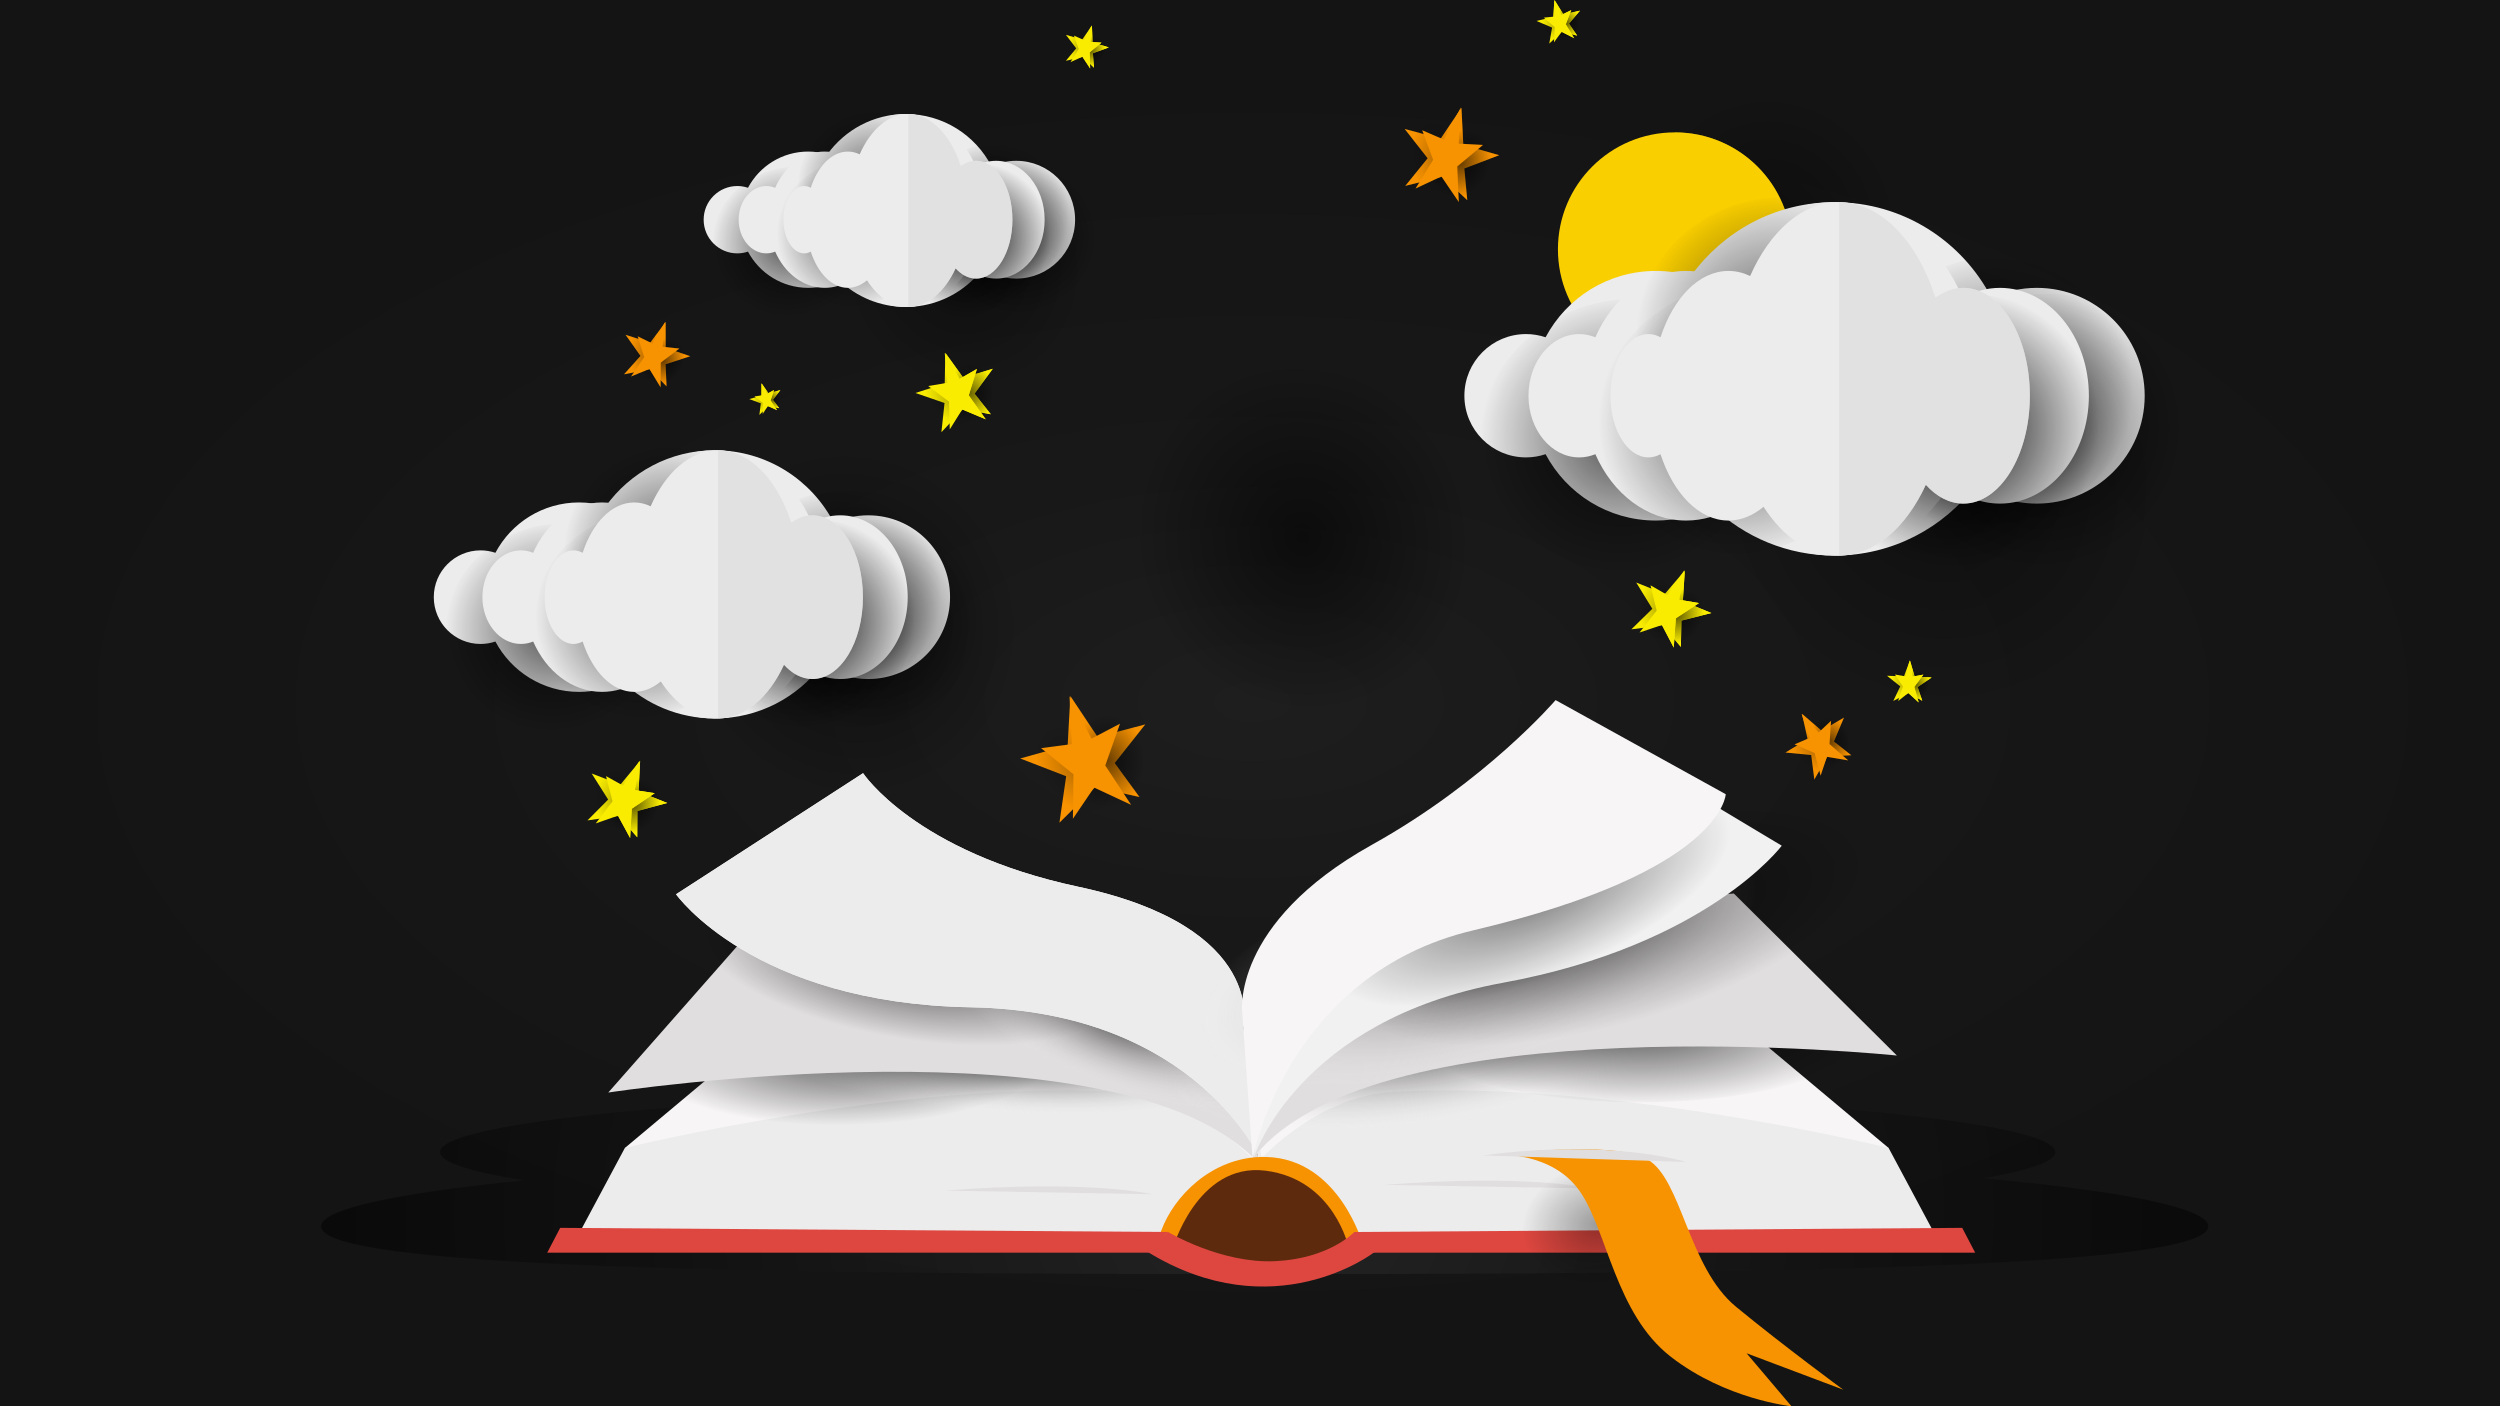 <?xml version="1.0" encoding="utf-8"?>
<!-- Generator: Adobe Illustrator 23.0.1, SVG Export Plug-In . SVG Version: 6.00 Build 0)  -->
<svg version="1.0" xmlns="http://www.w3.org/2000/svg" xmlns:xlink="http://www.w3.org/1999/xlink" x="0px" y="0px"
	 viewBox="0 0 1920 1080" enable-background="new 0 0 1920 1080" xml:space="preserve">
<g id="Layer_1">
	<g>
		
			<radialGradient id="SVGID_1_" cx="963.203" cy="539" r="962.276" gradientTransform="matrix(1.002 0 0 0.511 -3.208 263.887)" gradientUnits="userSpaceOnUse">
			<stop  offset="0" style="stop-color:#1E1E1E"/>
			<stop  offset="0.366" style="stop-color:#181818"/>
			<stop  offset="1" style="stop-color:#141414"/>
		</radialGradient>
		<rect x="0" y="-1" fill="url(#SVGID_1_)" width="1923" height="1081"/>
	</g>
</g>
<g id="Layer_2">
	<g>
		<g>
			
				<radialGradient id="SVGID_2_" cx="523.159" cy="263.312" r="175.382" gradientTransform="matrix(0.676 -0.282 0.298 0.714 221.498 438.081)" gradientUnits="userSpaceOnUse">
				<stop  offset="0" style="stop-color:#000000"/>
				<stop  offset="1" style="stop-color:#000000;stop-opacity:0"/>
			</radialGradient>
			<path opacity="0.44" fill="url(#SVGID_2_)" d="M775.09,428.06c27.84,66.79-4.07,143.65-71.28,171.67s-144.26-3.42-172.1-70.22
				c-27.84-66.79,4.07-143.65,71.28-171.67C670.19,329.82,747.25,361.26,775.09,428.06z"/>
			<path fill="#ECECEC" d="M666.78,395.76c-9.43,0-18.37,2.09-26.39,5.81c-17.12-33.11-51.66-55.75-91.5-55.75
				c-34.49,0-65,16.97-83.69,43c-6.49-1.9-13.35-2.94-20.46-2.94c-27.86,0-52.05,15.67-64.27,38.67c-3.58-1.2-7.4-1.87-11.38-1.87
				c-19.85,0-35.94,16.09-35.94,35.94c0,19.85,16.09,35.94,35.94,35.94c3.98,0,7.8-0.67,11.38-1.87
				c12.22,23,36.41,38.67,64.27,38.67c11.95,0,23.21-2.9,33.15-8c18.48,17.6,43.46,28.42,70.99,28.42
				c33.72,0,63.65-16.21,82.43-41.25c10.1,6.91,22.31,10.96,35.46,10.96c34.72,0,62.87-28.15,62.87-62.87
				S701.5,395.76,666.78,395.76z"/>
			
				<radialGradient id="SVGID_3_" cx="642.923" cy="265.814" r="104.674" gradientTransform="matrix(0.737 -0.307 0.298 0.714 116.21 486.134)" gradientUnits="userSpaceOnUse">
				<stop  offset="0" style="stop-color:#000000"/>
				<stop  offset="1" style="stop-color:#000000;stop-opacity:0"/>
			</radialGradient>
			<path opacity="0.67" fill="url(#SVGID_3_)" d="M748.26,445.54c16.62,39.86-5.37,86.96-49.11,105.19
				c-43.74,18.23-92.66,0.7-109.28-39.17c-16.62-39.86,5.37-86.96,49.11-105.19S731.64,405.68,748.26,445.54z"/>
			
				<radialGradient id="SVGID_4_" cx="619.26" cy="251.101" r="104.674" gradientTransform="matrix(0.737 -0.307 0.298 0.714 108.551 467.761)" gradientUnits="userSpaceOnUse">
				<stop  offset="0" style="stop-color:#000000"/>
				<stop  offset="1" style="stop-color:#000000;stop-opacity:0"/>
			</radialGradient>
			<path opacity="0.67" fill="url(#SVGID_4_)" d="M718.78,423.93c16.62,39.86-5.37,86.96-49.11,105.19
				c-43.74,18.23-92.66,0.7-109.28-39.17c-16.62-39.86,5.37-86.96,49.11-105.19C653.24,366.53,702.17,384.06,718.78,423.93z"/>
			
				<radialGradient id="SVGID_5_" cx="359.806" cy="223.094" r="104.674" gradientTransform="matrix(0.737 -0.307 0.298 0.714 93.972 432.788)" gradientUnits="userSpaceOnUse">
				<stop  offset="0" style="stop-color:#000000"/>
				<stop  offset="1" style="stop-color:#000000;stop-opacity:0"/>
			</radialGradient>
			<path opacity="0.67" fill="url(#SVGID_5_)" d="M504.7,448.63c16.62,39.86-5.37,86.96-49.11,105.19s-92.66,0.7-109.28-39.17
				s5.37-86.96,49.11-105.19C439.15,391.23,488.08,408.76,504.7,448.63z"/>
			<path fill="#ECECEC" d="M645.33,395.76c-7.77,0-15.13,2.09-21.74,5.81c-14.11-33.11-42.56-55.75-75.38-55.75
				c-28.41,0-53.54,16.97-68.94,43c-5.35-1.9-11-2.94-16.85-2.94c-22.95,0-42.88,15.67-52.94,38.67c-2.95-1.2-6.1-1.87-9.38-1.87
				c-16.35,0-29.61,16.09-29.61,35.94c0,19.85,13.26,35.94,29.61,35.94c3.28,0,6.43-0.67,9.38-1.87
				c10.07,23,29.99,38.67,52.94,38.67c9.84,0,19.12-2.9,27.31-8c15.22,17.6,35.8,28.42,58.48,28.42c27.78,0,52.43-16.21,67.91-41.25
				c8.32,6.91,18.38,10.96,29.22,10.96c28.6,0,51.79-28.15,51.79-62.87S673.93,395.76,645.33,395.76z"/>
			
				<radialGradient id="SVGID_6_" cx="586.121" cy="256.927" r="104.674" gradientTransform="matrix(0.737 -0.307 0.298 0.714 111.584 475.037)" gradientUnits="userSpaceOnUse">
				<stop  offset="0" style="stop-color:#000000"/>
				<stop  offset="1" style="stop-color:#000000;stop-opacity:0"/>
			</radialGradient>
			<path fill="url(#SVGID_6_)" d="M699.13,445.54c16.62,39.86-5.37,86.96-49.11,105.19c-43.74,18.23-92.67,0.7-109.28-39.17
				c-16.62-39.86,5.37-86.96,49.11-105.19C633.59,388.14,682.52,405.68,699.13,445.54z"/>
			
				<radialGradient id="SVGID_7_" cx="492.267" cy="227.198" r="104.674" gradientTransform="matrix(0.737 -0.307 0.325 0.78 80.718 402.664)" gradientUnits="userSpaceOnUse">
				<stop  offset="0" style="stop-color:#000000"/>
				<stop  offset="1" style="stop-color:#000000;stop-opacity:0"/>
			</radialGradient>
			<path opacity="0.67" fill="url(#SVGID_7_)" d="M596.45,395.63c18.14,43.52-2.61,93.57-46.35,111.8
				c-43.74,18.23-93.9-2.27-112.04-45.78c-18.14-43.52,2.61-93.57,46.35-111.8C528.15,331.62,578.32,352.11,596.45,395.63z"/>
			
				<radialGradient id="SVGID_8_" cx="444.065" cy="231.271" r="104.674" gradientTransform="matrix(0.737 -0.307 0.298 0.714 98.229 442.998)" gradientUnits="userSpaceOnUse">
				<stop  offset="0" style="stop-color:#000000"/>
				<stop  offset="1" style="stop-color:#000000;stop-opacity:0"/>
			</radialGradient>
			<path opacity="0.67" fill="url(#SVGID_8_)" d="M573.47,438.8c16.62,39.86-5.37,86.96-49.11,105.19
				c-43.74,18.23-92.66,0.7-109.28-39.17c-16.62-39.86,5.37-86.96,49.11-105.19S556.85,398.94,573.47,438.8z"/>
			<g>
				<path fill="#ECECEC" d="M623.97,395.76c-5.81,0-11.32,2.09-16.27,5.81c-10.56-33.11-31.85-55.75-56.42-55.75
					c-21.27,0-40.07,16.97-51.6,43c-4-1.9-8.23-2.94-12.61-2.94c-17.18,0-32.09,15.67-39.62,38.67c-2.21-1.2-4.56-1.87-7.02-1.87
					c-12.24,0-22.16,16.09-22.16,35.94c0,19.85,9.92,35.94,22.16,35.94c2.46,0,4.81-0.67,7.02-1.87c7.53,23,22.45,38.67,39.62,38.67
					c7.37,0,14.31-2.9,20.44-8c11.39,17.6,26.8,28.42,43.77,28.42c20.79,0,39.24-16.21,50.82-41.25
					c6.22,6.91,13.75,10.96,21.87,10.96c21.41,0,38.76-28.15,38.76-62.87S645.38,395.76,623.97,395.76z"/>
				<path opacity="0.51" fill="#D6D6D6" d="M623.97,395.76c-5.81,0-11.32,2.09-16.27,5.81c-10.52-32.98-31.69-55.58-56.15-55.74
					v205.94c20.68-0.14,39.02-16.3,50.55-41.24c6.22,6.91,13.75,10.96,21.87,10.96c21.41,0,38.76-28.15,38.76-62.87
					S645.38,395.76,623.97,395.76z"/>
			</g>
		</g>
		<g>
			
				<radialGradient id="SVGID_9_" cx="776.165" cy="159.678" r="126.181" gradientTransform="matrix(0.676 -0.282 0.298 0.714 167.551 308.668)" gradientUnits="userSpaceOnUse">
				<stop  offset="0" style="stop-color:#000000"/>
				<stop  offset="1" style="stop-color:#000000;stop-opacity:0"/>
			</radialGradient>
			<path opacity="0.35" fill="url(#SVGID_9_)" d="M827.1,167.58c20.03,48.06-2.93,103.35-51.28,123.51
				c-48.35,20.16-103.79-2.46-123.82-50.52c-20.03-48.06,2.93-103.35,51.28-123.51C751.63,96.91,807.07,119.52,827.1,167.58z"/>
			<path fill="#ECECEC" d="M780.44,123.5c-6.78,0-13.21,1.5-18.99,4.18c-12.32-23.82-37.17-40.11-65.83-40.11
				c-24.81,0-46.76,12.21-60.21,30.94c-4.67-1.37-9.6-2.11-14.72-2.11c-20.04,0-37.45,11.27-46.24,27.82
				c-2.58-0.86-5.32-1.35-8.19-1.35c-14.28,0-25.86,11.58-25.86,25.86c0,14.28,11.58,25.86,25.86,25.86c2.87,0,5.61-0.48,8.19-1.35
				c8.79,16.55,26.19,27.82,46.24,27.82c8.59,0,16.7-2.09,23.85-5.76c13.29,12.66,31.27,20.45,51.07,20.45
				c24.26,0,45.79-11.66,59.31-29.68c7.26,4.97,16.05,7.89,25.52,7.89c24.98,0,45.23-20.25,45.23-45.23S805.42,123.5,780.44,123.5z"
				/>
			
				<radialGradient id="SVGID_10_" cx="916.038" cy="158.015" r="75.309" gradientTransform="matrix(0.737 -0.307 0.298 0.714 60.095 351.521)" gradientUnits="userSpaceOnUse">
				<stop  offset="0" style="stop-color:#000000"/>
				<stop  offset="1" style="stop-color:#000000;stop-opacity:0"/>
			</radialGradient>
			<path opacity="0.67" fill="url(#SVGID_10_)" d="M839.06,159.32c11.95,28.68-3.86,62.56-35.33,75.68
				c-31.47,13.12-66.67,0.5-78.62-28.18c-11.95-28.68,3.86-62.56,35.33-75.68C791.9,118.02,827.1,130.64,839.06,159.32z"/>
			
				<radialGradient id="SVGID_11_" cx="899.013" cy="147.429" r="75.309" gradientTransform="matrix(0.737 -0.307 0.298 0.714 54.585 338.302)" gradientUnits="userSpaceOnUse">
				<stop  offset="0" style="stop-color:#000000"/>
				<stop  offset="1" style="stop-color:#000000;stop-opacity:0"/>
			</radialGradient>
			<path opacity="0.67" fill="url(#SVGID_11_)" d="M817.85,143.77c11.95,28.68-3.86,62.56-35.33,75.68
				c-31.47,13.12-66.67,0.5-78.62-28.18c-11.95-28.68,3.86-62.56,35.33-75.68C770.7,102.47,805.9,115.09,817.85,143.77z"/>
			
				<radialGradient id="SVGID_12_" cx="712.345" cy="127.279" r="75.309" gradientTransform="matrix(0.737 -0.307 0.298 0.714 44.096 313.14)" gradientUnits="userSpaceOnUse">
				<stop  offset="0" style="stop-color:#000000"/>
				<stop  offset="1" style="stop-color:#000000;stop-opacity:0"/>
			</radialGradient>
			<path opacity="0.67" fill="url(#SVGID_12_)" d="M663.83,161.54c11.96,28.68-3.86,62.56-35.33,75.68
				c-31.47,13.12-66.67,0.5-78.62-28.18c-11.96-28.68,3.86-62.56,35.33-75.68S651.87,132.86,663.83,161.54z"/>
			<path fill="#ECECEC" d="M765.01,123.5c-5.59,0-10.89,1.5-15.64,4.18c-10.15-23.82-30.62-40.11-54.23-40.11
				c-20.44,0-38.52,12.21-49.6,30.94c-3.85-1.37-7.91-2.11-12.12-2.11c-16.51,0-30.85,11.27-38.09,27.82
				c-2.12-0.86-4.39-1.35-6.75-1.35c-11.76,0-21.3,11.58-21.3,25.86c0,14.28,9.54,25.86,21.3,25.86c2.36,0,4.62-0.48,6.75-1.35
				c7.24,16.55,21.58,27.82,38.09,27.82c7.08,0,13.76-2.09,19.65-5.76c10.95,12.66,25.76,20.45,42.07,20.45
				c19.98,0,37.72-11.66,48.86-29.68c5.98,4.97,13.22,7.89,21.02,7.89c20.58,0,37.26-20.25,37.26-45.23S785.58,123.5,765.01,123.5z"
				/>
			
				<radialGradient id="SVGID_13_" cx="875.17" cy="151.621" r="75.309" gradientTransform="matrix(0.737 -0.307 0.298 0.714 56.767 343.537)" gradientUnits="userSpaceOnUse">
				<stop  offset="0" style="stop-color:#000000"/>
				<stop  offset="1" style="stop-color:#000000;stop-opacity:0"/>
			</radialGradient>
			<path fill="url(#SVGID_13_)" d="M803.72,159.32c11.95,28.68-3.86,62.56-35.33,75.68c-31.47,13.12-66.67,0.5-78.62-28.18
				c-11.95-28.68,3.86-62.56,35.33-75.68C756.56,118.02,791.76,130.64,803.72,159.32z"/>
			
				<radialGradient id="SVGID_14_" cx="807.865" cy="141.071" r="75.309" gradientTransform="matrix(0.737 -0.307 0.325 0.78 31.781 285.259)" gradientUnits="userSpaceOnUse">
				<stop  offset="0" style="stop-color:#000000"/>
				<stop  offset="1" style="stop-color:#000000;stop-opacity:0"/>
			</radialGradient>
			<path opacity="0.67" fill="url(#SVGID_14_)" d="M729.84,123.41c13.05,31.31-1.88,67.32-33.35,80.44
				c-31.47,13.12-67.56-1.63-80.61-32.94c-13.05-31.31,1.88-67.32,33.35-80.44C680.7,77.35,716.79,92.1,729.84,123.41z"/>
			
				<radialGradient id="SVGID_15_" cx="772.966" cy="133.162" r="75.309" gradientTransform="matrix(0.737 -0.307 0.298 0.714 47.158 320.486)" gradientUnits="userSpaceOnUse">
				<stop  offset="0" style="stop-color:#000000"/>
				<stop  offset="1" style="stop-color:#000000;stop-opacity:0"/>
			</radialGradient>
			<path opacity="0.67" fill="url(#SVGID_15_)" d="M713.31,154.47c11.96,28.68-3.86,62.56-35.33,75.68
				c-31.47,13.12-66.67,0.5-78.62-28.18c-11.96-28.68,3.86-62.56,35.33-75.68S701.35,125.79,713.31,154.47z"/>
			<g>
				<path fill="#ECECEC" d="M749.64,123.5c-4.18,0-8.15,1.5-11.71,4.18c-7.6-23.82-22.91-40.11-40.59-40.11
					c-15.3,0-28.83,12.21-37.12,30.94c-2.88-1.37-5.92-2.11-9.07-2.11c-12.36,0-23.09,11.27-28.51,27.82
					c-1.59-0.86-3.28-1.35-5.05-1.35c-8.8,0-15.94,11.58-15.94,25.86c0,14.28,7.14,25.86,15.94,25.86c1.77,0,3.46-0.48,5.05-1.35
					c5.42,16.55,16.15,27.82,28.51,27.82c5.3,0,10.29-2.09,14.71-5.76c8.2,12.66,19.28,20.45,31.49,20.45
					c14.96,0,28.23-11.66,36.57-29.68c4.48,4.97,9.89,7.89,15.73,7.89c15.4,0,27.89-20.25,27.89-45.23S765.04,123.5,749.64,123.5z"
					/>
				<path opacity="0.51" fill="#D6D6D6" d="M749.64,123.5c-4.18,0-8.15,1.5-11.71,4.18c-7.57-23.73-22.8-39.98-40.39-40.1v148.17
					c14.88-0.1,28.07-11.73,36.37-29.67c4.48,4.97,9.89,7.89,15.73,7.89c15.4,0,27.89-20.25,27.89-45.23S765.04,123.5,749.64,123.5z
					"/>
			</g>
		</g>
		
			<radialGradient id="SVGID_16_" cx="995.324" cy="297.409" r="174.982" gradientTransform="matrix(0.676 -0.282 0.298 0.714 239.247 480.658)" gradientUnits="userSpaceOnUse">
			<stop  offset="0" style="stop-color:#000000"/>
			<stop  offset="1" style="stop-color:#000000;stop-opacity:0"/>
		</radialGradient>
		<path opacity="0.54" fill="url(#SVGID_16_)" d="M1121.75,362.09c27.78,66.64-4.06,143.32-71.12,171.27
			c-67.05,27.95-143.93-3.41-171.71-70.05c-27.78-66.64,4.06-143.32,71.12-171.28S1093.98,295.45,1121.75,362.09z"/>
		
			<radialGradient id="SVGID_17_" cx="977.962" cy="980.655" r="723.833" gradientTransform="matrix(1 0 0 0.777 0 170.2)" gradientUnits="userSpaceOnUse">
			<stop  offset="0" style="stop-color:#333333"/>
			<stop  offset="0.648" style="stop-color:#0E0E0E"/>
			<stop  offset="1" style="stop-color:#000000"/>
		</radialGradient>
		<path opacity="0.48" fill="url(#SVGID_17_)" d="M1523.58,904.91c35.27-6.14,54.92-12.95,54.92-20.12
			c0-26.97-277.71-48.84-620.29-48.84s-620.29,21.87-620.29,48.84c0,7.8,23.25,15.17,64.52,21.71c-97.6,9.72-155.87,22-155.87,35.36
			c0,31.52,324.47,36.68,724.72,36.68S1696,973.37,1696,941.85C1696,927.76,1631.09,914.86,1523.58,904.91z"/>
		<path fill="#E1DEDF" d="M1341.29,932.33c0,0-41.16-10.15-136.49-2.5L1341.29,932.33z"/>
		<path fill="#E1DEDF" d="M746.6,901.36c0,0-41.8-7.06-136.3,7.67L746.6,901.36z"/>
		<ellipse fill="#5E2A0E" cx="965.61" cy="929.02" rx="94.78" ry="49.82"/>
		<g>
			<g>
				<path fill="#F7F5F6" d="M687.81,903.13l-207.91-21.49l177.34-148.49l267.03,21.49c0,0,42.3,87.43,40.51,138.48l-122.05,11.97
					L687.81,903.13z"/>
				<path fill="#ECECEC" d="M964.77,893.12c0,0-43.83-50.96-103.7-54.46c-167.15-9.77-381.18,42.98-381.18,42.98l-40.77,76.2
					l446.11-0.21C885.24,957.63,913.56,896.78,964.77,893.12z"/>
			</g>
			<g>
				<path fill="#F7F5F6" d="M1242.55,903.13l207.91-21.49l-177.34-148.49l-267.03,21.49c0,0-42.3,87.43-40.51,138.48l122.05,11.97
					L1242.55,903.13z"/>
				<path fill="#ECECEC" d="M965.59,893.12c0,0,43.83-50.96,103.7-54.46c167.15-9.77,381.18,42.98,381.18,42.98l40.77,76.2
					l-446.11-0.21C1045.12,957.63,1016.8,896.78,965.59,893.12z"/>
			</g>
		</g>
		
			<radialGradient id="SVGID_18_" cx="448.084" cy="777.977" r="220.843" gradientTransform="matrix(0.798 -0.025 0.015 0.276 284.247 604.51)" gradientUnits="userSpaceOnUse">
			<stop  offset="0" style="stop-color:#000000"/>
			<stop  offset="0.919" style="stop-color:#000000;stop-opacity:0"/>
		</radialGradient>
		<path opacity="0.65" fill="url(#SVGID_18_)" d="M834.29,802.5c1.78,32.55-77.75,61.5-177.65,64.67
			c-99.89,3.16-182.32-20.66-184.1-53.21c-1.78-32.55,77.75-61.5,177.65-64.67C750.08,746.13,832.51,769.95,834.29,802.5z"/>
		
			<radialGradient id="SVGID_19_" cx="628.779" cy="899.121" r="240.19" gradientTransform="matrix(0.794 0.059 -0.021 0.169 293.732 625.514)" gradientUnits="userSpaceOnUse">
			<stop  offset="0" style="stop-color:#000000"/>
			<stop  offset="0.089" style="stop-color:#070707;stop-opacity:0.911"/>
			<stop  offset="0.216" style="stop-color:#1A1A1A;stop-opacity:0.783"/>
			<stop  offset="0.367" style="stop-color:#383838;stop-opacity:0.633"/>
			<stop  offset="0.535" style="stop-color:#646464;stop-opacity:0.465"/>
			<stop  offset="0.717" style="stop-color:#9B9B9B;stop-opacity:0.283"/>
			<stop  offset="0.909" style="stop-color:#DDDDDD;stop-opacity:0.091"/>
			<stop  offset="1" style="stop-color:#FFFFFF;stop-opacity:0"/>
		</radialGradient>
		<path opacity="0.65" fill="url(#SVGID_19_)" d="M965.61,875.1c-4.14,32.43-27.08-10.05-171.22-18.6
			c-99.68-5.91-222.75-19.88-218.62-52.31c4.14-32.43,138.22-54.27,237.74-46.94S969.75,842.68,965.61,875.1z"/>
		<path fill="#E1DEDF" d="M467.15,839.07c0,0,394.42-60.44,499.15,54.05l-14.52-104.03c0,0-62.68-86.02-203.33-81.37
			c-110.06,3.64-166.64,1.16-166.64,1.16L467.15,839.07z"/>
		
			<radialGradient id="SVGID_20_" cx="994.463" cy="715.587" r="257.788" gradientTransform="matrix(0.785 -0.128 0.055 0.241 278.845 753.821)" gradientUnits="userSpaceOnUse">
			<stop  offset="0" style="stop-color:#000000"/>
			<stop  offset="0.089" style="stop-color:#070707;stop-opacity:0.911"/>
			<stop  offset="0.216" style="stop-color:#1A1A1A;stop-opacity:0.783"/>
			<stop  offset="0.367" style="stop-color:#383838;stop-opacity:0.633"/>
			<stop  offset="0.535" style="stop-color:#646464;stop-opacity:0.465"/>
			<stop  offset="0.717" style="stop-color:#9B9B9B;stop-opacity:0.283"/>
			<stop  offset="0.909" style="stop-color:#DDDDDD;stop-opacity:0.091"/>
			<stop  offset="1" style="stop-color:#FFFFFF;stop-opacity:0"/>
		</radialGradient>
		<path opacity="0.65" fill="url(#SVGID_20_)" d="M1311.41,771.85c8.33,36.25-113.1,79.21-211.39,95.23
			c-98.28,16.02-196.28,35.21-204.61-1.04c-8.33-36.25,76.15-114.22,174.43-130.24C1168.13,719.78,1303.07,735.59,1311.41,771.85z"
			/>
		
			<radialGradient id="SVGID_21_" cx="563.316" cy="878.073" r="220.847" gradientTransform="matrix(0.775 0.145 -0.087 0.269 336.919 423.123)" gradientUnits="userSpaceOnUse">
			<stop  offset="0" style="stop-color:#000000"/>
			<stop  offset="0.919" style="stop-color:#000000;stop-opacity:0"/>
		</radialGradient>
		<path opacity="0.65" fill="url(#SVGID_21_)" d="M873.37,773.29c-10.21,31.64-97.2,42.61-194.3,24.5
			c-97.1-18.11-167.54-58.44-157.34-90.08c10.21-31.64,97.2-42.61,194.3-24.5C813.14,701.32,883.58,741.65,873.37,773.29z"/>
		
			<radialGradient id="SVGID_22_" cx="885.491" cy="1045.752" r="185.514" gradientTransform="matrix(0.691 0.303 -0.182 0.24 436.571 261.439)" gradientUnits="userSpaceOnUse">
			<stop  offset="0" style="stop-color:#000000"/>
			<stop  offset="0.089" style="stop-color:#070707;stop-opacity:0.911"/>
			<stop  offset="0.216" style="stop-color:#1A1A1A;stop-opacity:0.783"/>
			<stop  offset="0.367" style="stop-color:#383838;stop-opacity:0.633"/>
			<stop  offset="0.535" style="stop-color:#646464;stop-opacity:0.465"/>
			<stop  offset="0.717" style="stop-color:#9B9B9B;stop-opacity:0.283"/>
			<stop  offset="0.909" style="stop-color:#DDDDDD;stop-opacity:0.091"/>
			<stop  offset="1" style="stop-color:#FFFFFF;stop-opacity:0"/>
		</radialGradient>
		<path opacity="0.65" fill="url(#SVGID_22_)" d="M990.15,838.56c-18,23.7-91.55,17.03-164.28-14.9
			c-72.73-31.93-117.11-77.02-99.11-100.72c18-23.7,91.55-17.03,164.28,14.9C963.77,769.77,1008.15,814.86,990.15,838.56z"/>
		
			<radialGradient id="SVGID_23_" cx="1213.055" cy="807.787" r="220.843" gradientTransform="matrix(0.798 0 0 0.277 291.033 564.119)" gradientUnits="userSpaceOnUse">
			<stop  offset="0" style="stop-color:#000000"/>
			<stop  offset="1" style="stop-color:#000000;stop-opacity:0"/>
		</radialGradient>
		<ellipse opacity="0.65" fill="url(#SVGID_23_)" cx="1259.41" cy="787.59" rx="181.03" ry="58.99"/>
		<path fill="#F7F5F6" d="M519.21,686.8c0,0,59.15,83.84,226.26,86.79c175.3,3.1,223.89,119.53,223.89,119.53l-14.52-104.03
			c0,0,19.18-76.93-126.89-108.1c-125.28-26.73-165.11-87.18-165.11-87.18L519.21,686.8z"/>
		<path fill="#ECECEC" d="M519.21,686.8c0,0,59.15,83.84,226.26,86.79c175.3,3.1,223.89,119.53,223.89,119.53l-14.52-104.03
			c0,0,19.18-76.93-126.89-108.1c-125.28-26.73-165.11-87.18-165.11-87.18L519.21,686.8z"/>
		<path fill="#E1DEDF" d="M1456.81,810.66c0,0-398.65-41.44-493.68,77.84l5.88-104.52c0,0,55.43-88.85,196.19-90.94
			c110.15-1.64,166.4-6.82,166.4-6.82L1456.81,810.66z"/>
		
			<radialGradient id="SVGID_24_" cx="1056.327" cy="582.037" r="289.822" gradientTransform="matrix(0.737 -0.234 0.14 0.255 271.883 834.205)" gradientUnits="userSpaceOnUse">
			<stop  offset="0" style="stop-color:#000000"/>
			<stop  offset="0.089" style="stop-color:#070707;stop-opacity:0.911"/>
			<stop  offset="0.216" style="stop-color:#1A1A1A;stop-opacity:0.783"/>
			<stop  offset="0.367" style="stop-color:#383838;stop-opacity:0.633"/>
			<stop  offset="0.535" style="stop-color:#646464;stop-opacity:0.465"/>
			<stop  offset="0.717" style="stop-color:#9B9B9B;stop-opacity:0.283"/>
			<stop  offset="0.909" style="stop-color:#DDDDDD;stop-opacity:0.091"/>
			<stop  offset="1" style="stop-color:#FFFFFF;stop-opacity:0"/>
		</radialGradient>
		<path opacity="0.49" fill="url(#SVGID_24_)" d="M1350.95,666.68c21.63,39.46-59,102.57-180.1,140.95
			c-121.1,38.38-236.81,37.51-258.44-1.95c-21.63-39.46,59-102.56,180.1-140.95C1213.61,626.35,1329.32,627.22,1350.95,666.68z"/>
		
			<radialGradient id="SVGID_25_" cx="1192.008" cy="592.398" r="289.822" gradientTransform="matrix(0.737 -0.234 0.14 0.255 274.419 838.83)" gradientUnits="userSpaceOnUse">
			<stop  offset="0" style="stop-color:#000000"/>
			<stop  offset="0.919" style="stop-color:#000000;stop-opacity:0"/>
		</radialGradient>
		<path opacity="0.49" fill="url(#SVGID_25_)" d="M1454.91,642.27c21.63,39.46-59,102.56-180.1,140.95
			c-121.1,38.38-236.81,37.51-258.44-1.95c-21.63-39.46,59-102.57,180.1-140.95C1317.57,601.94,1433.28,602.81,1454.91,642.27z"/>
		<path fill="#F1F1F1" d="M1368.39,649.51c0,0-57.27,76.58-214.43,105.32C996.67,783.59,963.13,888.5,963.13,888.5l5.88-104.52
			c0,0-0.72-64.02,117.69-113.96c95.66-40.35,157.56-94.91,157.56-94.91L1368.39,649.51z"/>
		
			<radialGradient id="SVGID_26_" cx="1153.333" cy="498.623" r="236.11" gradientTransform="matrix(0.691 -0.303 0.182 0.24 286.47 919.087)" gradientUnits="userSpaceOnUse">
			<stop  offset="0" style="stop-color:#000000"/>
			<stop  offset="0.919" style="stop-color:#000000;stop-opacity:0"/>
		</radialGradient>
		<path opacity="0.49" fill="url(#SVGID_26_)" d="M1342.1,614.94c22.9,30.16-33.57,87.56-126.14,128.19
			c-92.57,40.64-186.18,49.13-209.08,18.96c-22.9-30.16,33.57-87.56,126.14-128.19C1225.58,593.27,1319.19,584.78,1342.1,614.94z"/>
		<path fill="#F7F5F6" d="M1325.36,609.95c0,0-2.01,59.41-193.68,104.5c-143.43,33.74-169.69,175.74-169.69,175.74L954,777.88
			c0,0-9.1-68.53,99.68-129.11c87.88-48.94,141.02-111.09,141.02-111.09L1325.36,609.95z"/>
		<g>
			<path fill="#F79200" d="M1046.79,956.1c0,0-17.91-65.63-73.81-67.54c-6.15-0.21-11.98,0.3-17.47,1.4
				c-37.23,7.47-61.75,40.65-66.1,64l10.7,6.37c0,0,18.97-67.93,71.87-61.24c52.9,6.7,63.88,59.32,63.88,59.32L1046.79,956.1z"/>
			<g>
				<polygon fill="#DE4740" points="1040.12,946.16 1055.02,962.03 1516.91,962.03 1506.98,942.99 				"/>
				<polygon fill="#DE4740" points="897.08,946.16 882.18,962.03 420.29,962.03 430.22,942.99 				"/>
				<path fill="#DE4740" d="M1085.29,951.49l-30.26,10.54c0,0-76.82,59.07-173.94-0.74l15.99-15.13c0,0,40.43,24.38,82.22,22.43
					c41.79-1.95,60.83-22.43,60.83-22.43L1085.29,951.49z"/>
			</g>
		</g>
		<path fill="#E1DEDF" d="M1222.91,912.76c0,0-48.1-11.37-159.51-2.8L1222.91,912.76z"/>
		
			<radialGradient id="SVGID_27_" cx="704.523" cy="310.024" r="95.997" gradientTransform="matrix(-0.098 -0.53 0.661 -0.122 1092.073 1351.829)" gradientUnits="userSpaceOnUse">
			<stop  offset="0" style="stop-color:#000000"/>
			<stop  offset="0.919" style="stop-color:#000000;stop-opacity:0"/>
		</radialGradient>
		<path opacity="0.35" fill="url(#SVGID_27_)" d="M1218.44,888.66c33.83-6.25,65.58,12.06,70.9,40.89
			c5.33,28.83-17.79,57.27-51.62,63.52c-33.83,6.25-65.58-12.06-70.9-40.89C1161.5,923.35,1184.61,894.91,1218.44,888.66z"/>
		<path fill="#E1DEDF" d="M885.05,917.16c0,0-48.1-11.37-159.51-2.8L885.05,917.16z"/>
		<path fill="#F79200" d="M1150.42,886.79c0,0,41.64-2.43,62.86,28.08c21.22,30.51,27.32,93.95,69.75,127
			c42.44,33.05,92.83,38.13,92.83,38.13l-34.48-40.68l74.26,27.97c0,0-45.09-33.05-82.22-63.56
			c-37.13-30.51-41.65-98.04-68.17-113.29C1238.74,875.19,1150.42,886.79,1150.42,886.79z"/>
		<path fill="#E1DEDF" d="M1294.82,892.39c0,0-56.49-18.18-156.26-5.02L1294.82,892.39z"/>
		<g>
			<polygon fill="#F79200" points="875.09,612.09 841.13,604.61 813.64,631.85 818.81,596.15 783.53,582.51 819.96,572.32 
				822.04,534.55 842.99,566.05 879.55,556.35 856.07,586.01 			"/>
			<polygon opacity="0.2" fill="#F79200" points="879.55,556.35 842.99,566.05 822.48,535.2 840.84,604.96 841.13,604.61 
				875.09,612.09 856.07,586.01 			"/>
			
				<radialGradient id="SVGID_28_" cx="1450.085" cy="54.15" r="40.492" gradientTransform="matrix(-0.01 -0.884 0.724 -8.478008e-03 825.791 1866.597)" gradientUnits="userSpaceOnUse">
				<stop  offset="0" style="stop-color:#000000"/>
				<stop  offset="0.994" style="stop-color:#000000;stop-opacity:0"/>
			</radialGradient>
			<path opacity="0.57" fill="url(#SVGID_28_)" d="M849.49,546.91c15.63-0.18,28.5,16.13,28.74,36.44
				c0.24,20.31-12.24,36.92-27.88,37.1c-15.63,0.18-28.5-16.13-28.74-36.44C821.37,563.71,833.85,547.09,849.49,546.91z"/>
			
				<radialGradient id="SVGID_29_" cx="879.005" cy="310.439" r="30.904" gradientTransform="matrix(0.634 -0.485 0.764 1 31.261 706.824)" gradientUnits="userSpaceOnUse">
				<stop  offset="0" style="stop-color:#000000"/>
				<stop  offset="0.994" style="stop-color:#000000;stop-opacity:0"/>
			</radialGradient>
			<path opacity="0.24" fill="url(#SVGID_29_)" d="M839.85,567.5c12.21,15.99,18.34,44.88,7.55,53.12
				c-10.79,8.24-29.44,1.97-41.65-14.02c-12.21-15.99-13.37-35.63-2.57-43.88C813.96,554.49,827.64,551.52,839.85,567.5z"/>
			<polygon fill="#F79200" points="868.66,618.08 840.26,604.84 823.99,628.83 824.4,594.68 799.54,574.56 823.16,571.48 
				821.38,534.72 838.26,567.29 860.14,555.81 848.82,587.91 			"/>
			<polygon opacity="0.2" fill="#F79200" points="860.14,555.81 838.26,567.29 821.73,535.4 840.09,605.16 840.26,604.84 
				868.66,618.08 848.82,587.91 			"/>
		</g>
		<g>
			<polygon fill="#F79200" points="1126.86,153.74 1107.66,135.71 1079.21,142.78 1096.41,121.55 1078.74,98.99 1106.4,106.49 
				1122.4,82.71 1123.82,111.33 1151.38,119.2 1124.59,129.39 			"/>
			<polygon opacity="0.2" fill="#F79200" points="1151.38,119.2 1123.82,111.33 1122.43,83.3 1107.33,135.83 1107.66,135.71 
				1126.86,153.74 1124.59,129.39 			"/>
			
				<radialGradient id="SVGID_30_" cx="1683.389" cy="125.14" r="30.677" gradientTransform="matrix(0.444 -0.765 0.626 0.363 296.184 1367.995)" gradientUnits="userSpaceOnUse">
				<stop  offset="0" style="stop-color:#000000"/>
				<stop  offset="1" style="stop-color:#000000;stop-opacity:0"/>
			</radialGradient>
			<path opacity="0.57" fill="url(#SVGID_30_)" d="M1135.47,101.39c10.25,5.94,12.3,21.55,4.58,34.86
				c-7.72,13.31-22.28,19.28-32.53,13.34c-10.25-5.94-12.3-21.55-4.58-34.86C1110.66,101.43,1125.22,95.45,1135.47,101.39z"/>
			
				<radialGradient id="SVGID_31_" cx="1182.991" cy="287.879" r="23.413" gradientTransform="matrix(0.793 -0.092 0.144 1.25 123.287 -130.161)" gradientUnits="userSpaceOnUse">
				<stop  offset="0" style="stop-color:#000000"/>
				<stop  offset="1" style="stop-color:#000000;stop-opacity:0"/>
			</radialGradient>
			<path opacity="0.24" fill="url(#SVGID_31_)" d="M1121.21,111.06c1.75,15.14-5.46,36.32-15.68,37.5
				c-10.22,1.18-19.92-10.14-21.67-25.28c-1.75-15.14,5.12-28.37,15.34-29.55C1109.41,92.55,1119.46,95.92,1121.21,111.06z"/>
			<polygon fill="#F79200" points="1120.35,155.15 1107,135.52 1087.11,144.82 1100.62,122.76 1092.24,100.02 1108.81,107.18 
				1121.9,82.56 1120.26,110.31 1138.95,111.32 1119.14,127.82 			"/>
			<polygon opacity="0.2" fill="#F79200" points="1138.95,111.32 1120.26,110.31 1121.87,83.14 1106.77,135.66 1107,135.52 
				1120.35,155.15 1119.14,127.82 			"/>
		</g>
		<g>
			<polygon fill="#F79200" points="511.91,296.72 499.19,283.55 479.2,287.49 491.87,273.34 480.37,257.07 499.32,263.22 
				511.23,247.25 511.24,267.17 530.11,273.57 511.17,279.74 			"/>
			<polygon opacity="0.2" fill="#F79200" points="530.11,273.57 511.24,267.17 511.23,247.67 498.96,283.62 499.19,283.55 
				511.91,296.72 511.17,279.74 			"/>
			
				<radialGradient id="SVGID_32_" cx="1183.903" cy="-117.19" r="21.323" gradientTransform="matrix(0.481 -0.742 0.608 0.394 11.281 1201.978)" gradientUnits="userSpaceOnUse">
				<stop  offset="0" style="stop-color:#000000"/>
				<stop  offset="1" style="stop-color:#000000;stop-opacity:0"/>
			</radialGradient>
			<path opacity="0.57" fill="url(#SVGID_32_)" d="M519.67,260.67c6.91,4.47,7.8,15.38,1.99,24.36
				c-5.81,8.98-16.13,12.63-23.04,8.15c-6.91-4.47-7.8-15.38-1.99-24.36C502.45,259.85,512.76,256.2,519.67,260.67z"/>
			
				<radialGradient id="SVGID_33_" cx="375.167" cy="307.641" r="16.275" gradientTransform="matrix(0.796 -0.053 0.083 1.255 172.082 -93.123)" gradientUnits="userSpaceOnUse">
				<stop  offset="0" style="stop-color:#000000"/>
				<stop  offset="1" style="stop-color:#000000;stop-opacity:0"/>
			</radialGradient>
			<path opacity="0.24" fill="url(#SVGID_33_)" d="M509.44,266.9c0.7,10.57-5.03,25.03-12.17,25.5
				c-7.14,0.47-13.49-7.72-14.19-18.29c-0.7-10.57,4.52-19.52,11.65-20C501.88,253.64,508.74,256.33,509.44,266.9z"/>
			<polygon fill="#F79200" points="507.34,297.48 498.74,283.39 484.62,289.17 494.75,274.32 489.71,258.25 500.97,263.78 
				510.89,247.13 508.81,266.34 521.75,267.68 507.43,278.46 			"/>
			<polygon opacity="0.2" fill="#F79200" points="521.75,267.68 508.81,266.34 510.85,247.53 498.58,283.49 498.74,283.39 
				507.34,297.48 507.43,278.46 			"/>
		</g>
		<g>
			<polygon fill="#F9EC00" points="489.4,643.01 475.12,626.62 451.17,630.07 467.06,614.06 454.42,594.07 476.51,602.52 
				491.62,584.31 490.41,607.94 512.39,616.68 489.55,622.83 			"/>
			<polygon fill="#F9EC00" points="512.39,616.68 490.41,607.94 491.59,584.8 474.85,626.69 475.12,626.62 489.4,643.01 
				489.55,622.83 			"/>
			
				<radialGradient id="SVGID_34_" cx="789.682" cy="-39.385" r="25.318" gradientTransform="matrix(0.518 -0.717 0.587 0.424 101.228 1202.051)" gradientUnits="userSpaceOnUse">
				<stop  offset="0" style="stop-color:#000000"/>
				<stop  offset="0.994" style="stop-color:#000000;stop-opacity:0"/>
			</radialGradient>
			<path opacity="0.57" fill="url(#SVGID_34_)" d="M500.8,600.74c7.92,5.73,8.31,18.71,0.87,29c-7.44,10.29-19.89,13.99-27.82,8.26
				c-7.92-5.73-8.31-18.71-0.87-29C480.42,598.71,492.88,595.02,500.8,600.74z"/>
			
				<radialGradient id="SVGID_35_" cx="266.45" cy="414.952" r="19.323" gradientTransform="matrix(0.798 -0.012 0.018 1.258 252.175 95.436)" gradientUnits="userSpaceOnUse">
				<stop  offset="0" style="stop-color:#000000"/>
				<stop  offset="0.994" style="stop-color:#000000;stop-opacity:0"/>
			</radialGradient>
			<path opacity="0.24" fill="url(#SVGID_35_)" d="M488.29,607.5c0.18,12.58-7.49,29.37-15.98,29.5
				c-8.49,0.12-15.52-9.97-15.71-22.55c-0.18-12.58,6.55-22.88,15.04-23C480.13,591.32,488.11,594.92,488.29,607.5z"/>
			<polygon fill="#F9EC00" points="483.94,643.63 474.6,626.41 457.5,632.4 470.41,615.4 465.42,596.04 478.43,603.29 
				491.22,584.16 487.57,606.8 502.84,609.18 485.2,621.09 			"/>
			<polygon fill="#F9EC00" points="502.84,609.18 487.57,606.8 491.14,584.63 474.4,626.51 474.6,626.41 483.94,643.63 
				485.2,621.09 			"/>
		</g>
		<g>
			<polygon fill="#F9EC00" points="760.93,318.15 739.54,314.28 723,331.94 725.4,309.51 703.04,301.81 725.56,294.6 725.98,270.94 
				739.8,290.14 762.42,283.22 748.44,302.3 			"/>
			<polygon fill="#F9EC00" points="762.42,283.22 739.8,290.14 726.27,271.34 739.37,314.5 739.54,314.28 760.93,318.15 
				748.44,302.3 			"/>
			
				<radialGradient id="SVGID_36_" cx="1787.551" cy="-10.034" r="25.317" gradientTransform="matrix(-0.043 -0.883 0.723 -0.035 829.382 1879.76)" gradientUnits="userSpaceOnUse">
				<stop  offset="0" style="stop-color:#000000"/>
				<stop  offset="1" style="stop-color:#000000;stop-opacity:0"/>
			</radialGradient>
			<path opacity="0.57" fill="url(#SVGID_36_)" d="M743.42,278.03c9.76-0.48,18.18,9.41,18.81,22.1
				c0.62,12.68-6.79,23.35-16.55,23.83c-9.76,0.48-18.18-9.41-18.81-22.1C726.24,289.18,733.65,278.51,743.42,278.03z"/>
			
				<radialGradient id="SVGID_37_" cx="985.707" cy="220.47" r="19.323" gradientTransform="matrix(0.616 -0.508 0.8 0.97 -53.728 593.05)" gradientUnits="userSpaceOnUse">
				<stop  offset="0" style="stop-color:#000000"/>
				<stop  offset="1" style="stop-color:#000000;stop-opacity:0"/>
			</radialGradient>
			<path opacity="0.24" fill="url(#SVGID_37_)" d="M737.87,291.12c8,9.7,12.51,27.61,5.96,33.02c-6.55,5.4-18.35,1.92-26.35-7.79
				c-8-9.7-9.18-21.95-2.63-27.35C721.4,283.59,729.87,281.42,737.87,291.12z"/>
			<polygon fill="#F9EC00" points="757.06,322.05 739,314.44 729.4,329.81 728.86,308.46 712.86,296.47 727.54,293.99 
				725.57,271.07 736.88,291.03 750.28,283.34 743.96,303.66 			"/>
			<polygon fill="#F9EC00" points="750.28,283.34 736.88,291.03 725.8,271.48 738.91,314.64 739,314.44 757.06,322.05 
				743.96,303.66 			"/>
		</g>
		<g>
			<polygon fill="#F9EC00" points="598.43,313.5 589.93,311.78 583.19,318.69 584.33,309.77 575.47,306.51 584.52,303.82 
				584.87,294.39 590.23,302.16 599.31,299.58 593.57,307.08 			"/>
			<polygon fill="#F9EC00" points="599.31,299.58 590.23,302.16 584.98,294.55 589.86,311.87 589.93,311.78 598.43,313.5 
				593.57,307.08 			"/>
			
				<radialGradient id="SVGID_38_" cx="1738.262" cy="-87.884" r="10.098" gradientTransform="matrix(-0.025 -0.884 0.724 -0.021 699.971 1841.489)" gradientUnits="userSpaceOnUse">
				<stop  offset="0" style="stop-color:#000000"/>
				<stop  offset="1" style="stop-color:#000000;stop-opacity:0"/>
			</radialGradient>
			<path opacity="0.57" fill="url(#SVGID_38_)" d="M591.77,297.36c3.9-0.11,7.18,3.9,7.32,8.96c0.15,5.06-2.9,9.26-6.79,9.37
				c-3.9,0.11-7.18-3.9-7.32-8.96C584.83,301.67,587.87,297.47,591.77,297.36z"/>
			
				<radialGradient id="SVGID_39_" cx="808.742" cy="204.336" r="7.707" gradientTransform="matrix(0.626 -0.495 0.78 0.986 -79.675 507.509)" gradientUnits="userSpaceOnUse">
				<stop  offset="0" style="stop-color:#000000"/>
				<stop  offset="1" style="stop-color:#000000;stop-opacity:0"/>
			</radialGradient>
			<path opacity="0.24" fill="url(#SVGID_39_)" d="M589.45,302.53c3.11,3.93,4.76,11.11,2.11,13.21c-2.66,2.1-7.33,0.62-10.45-3.32
				c-3.11-3.93-3.48-8.83-0.83-10.93C582.94,299.4,586.34,298.6,589.45,302.53z"/>
			<polygon fill="#F9EC00" points="596.85,315.02 589.71,311.84 585.76,317.89 585.72,309.38 579.43,304.46 585.31,303.6 
				584.71,294.44 589.06,302.49 594.46,299.53 591.78,307.58 			"/>
			<polygon fill="#F9EC00" points="594.46,299.53 589.06,302.49 584.8,294.61 589.67,311.92 589.71,311.84 596.85,315.02 
				591.78,307.58 			"/>
		</g>
		<g>
			<polygon fill="#F9EC00" points="840.2,51.99 831.57,43.66 818.57,46.71 826.53,37.15 818.63,26.77 831.17,30.35 838.6,19.62 
				839.07,32.66 851.57,36.41 839.32,40.89 			"/>
			<polygon fill="#F9EC00" points="851.57,36.41 839.07,32.66 838.61,19.9 831.42,43.72 831.57,43.66 840.2,51.99 839.32,40.89 			
				"/>
			
				<radialGradient id="SVGID_40_" cx="1624.636" cy="-22.72" r="13.967" gradientTransform="matrix(0.454 -0.759 0.622 0.372 114.627 1280.804)" gradientUnits="userSpaceOnUse">
				<stop  offset="0" style="stop-color:#000000"/>
				<stop  offset="1" style="stop-color:#000000;stop-opacity:0"/>
			</radialGradient>
			<path opacity="0.57" fill="url(#SVGID_40_)" d="M844.44,28.21c4.63,2.77,5.47,9.89,1.87,15.9c-3.6,6.01-10.26,8.64-14.89,5.88
				c-4.63-2.77-5.47-9.89-1.87-15.9C833.14,28.08,839.81,25.44,844.44,28.21z"/>
			
				<radialGradient id="SVGID_41_" cx="861.849" cy="249.97" r="10.661" gradientTransform="matrix(0.794 -0.081 0.128 1.251 113.218 -206.019)" gradientUnits="userSpaceOnUse">
				<stop  offset="0" style="stop-color:#000000"/>
				<stop  offset="1" style="stop-color:#000000;stop-opacity:0"/>
			</radialGradient>
			<path opacity="0.24" fill="url(#SVGID_41_)" d="M837.89,32.53c0.7,6.9-2.71,16.5-7.37,16.98c-4.66,0.48-9.01-4.74-9.71-11.64
				c-0.7-6.9,2.5-12.89,7.16-13.36C832.63,24.03,837.18,25.62,837.89,32.53z"/>
			<polygon fill="#F9EC00" points="837.23,52.59 831.27,43.57 822.16,47.69 828.44,37.73 824.77,27.32 832.27,30.68 838.38,19.56 
				837.46,32.18 845.96,32.75 836.84,40.15 			"/>
			<polygon fill="#F9EC00" points="845.96,32.75 837.46,32.18 838.36,19.82 831.16,43.64 831.27,43.57 837.23,52.59 836.84,40.15 
							"/>
		</g>
		<g>
			<polygon fill="#F9EC00" points="1211.25,27.34 1199.63,24.37 1189.84,33.45 1192.03,21.2 1180.02,16.1 1192.7,13 1193.85,0 
				1200.71,11.1 1213.43,8.17 1204.99,18.13 			"/>
			<polygon fill="#F9EC00" points="1213.43,8.17 1200.71,11.1 1193.99,0.23 1199.53,24.49 1199.63,24.37 1211.25,27.34 
				1204.99,18.13 			"/>
			
				<radialGradient id="SVGID_42_" cx="2099.801" cy="198.433" r="13.968" gradientTransform="matrix(0.019 -0.884 0.724 0.015 1019.76 1870.84)" gradientUnits="userSpaceOnUse">
				<stop  offset="0" style="stop-color:#000000"/>
				<stop  offset="1" style="stop-color:#000000;stop-opacity:0"/>
			</radialGradient>
			<path opacity="0.57" fill="url(#SVGID_42_)" d="M1203.17,4.58c5.39,0.12,9.64,5.89,9.49,12.89c-0.15,7-4.64,12.59-10.03,12.47
				c-5.39-0.12-9.64-5.89-9.49-12.89C1193.28,10.05,1197.78,4.46,1203.17,4.58z"/>
			
				<radialGradient id="SVGID_43_" cx="1616.943" cy="228.88" r="10.66" gradientTransform="matrix(0.65 -0.463 0.73 1.024 -23.578 534.431)" gradientUnits="userSpaceOnUse">
				<stop  offset="0" style="stop-color:#000000"/>
				<stop  offset="1" style="stop-color:#000000;stop-opacity:0"/>
			</radialGradient>
			<path opacity="0.24" fill="url(#SVGID_43_)" d="M1199.61,11.56c4.03,5.65,5.81,15.68,2,18.4c-3.81,2.72-10.17,0.34-14.2-5.31
				s-4.2-12.44-0.39-15.15C1190.83,6.78,1195.58,5.91,1199.61,11.56z"/>
			<polygon fill="#F9EC00" points="1208.96,29.33 1199.33,24.44 1193.44,32.52 1193.97,20.76 1185.63,13.54 1193.81,12.74 
				1193.62,0.05 1199.07,11.47 1206.74,7.77 1202.47,18.7 			"/>
			<polygon fill="#F9EC00" points="1206.74,7.77 1199.07,11.47 1193.73,0.29 1199.27,24.55 1199.33,24.44 1208.96,29.33 
				1202.47,18.7 			"/>
		</g>
		<g>
			
				<radialGradient id="SVGID_44_" cx="1574.552" cy="259.223" r="134.598" gradientTransform="matrix(0.676 -0.282 0.298 0.714 219.369 432.974)" gradientUnits="userSpaceOnUse">
				<stop  offset="0" style="stop-color:#000000"/>
				<stop  offset="1" style="stop-color:#000000;stop-opacity:0"/>
			</radialGradient>
			<path opacity="0.35" fill="url(#SVGID_44_)" d="M1453.87,135.65c21.37,51.26-3.12,110.25-54.7,131.75
				c-51.58,21.5-110.71-2.63-132.08-53.89c-21.37-51.26,3.12-110.25,54.7-131.75C1373.37,60.26,1432.5,84.39,1453.87,135.65z"/>
			<g>
				<circle fill="#FACF00" cx="1286.29" cy="191.46" r="89.8"/>
				<path opacity="0.44" fill="#FACF00" d="M1286.29,101.66v179.59c49.59,0,89.8-40.2,89.8-89.8
					C1376.08,141.86,1335.88,101.66,1286.29,101.66z"/>
			</g>
			
				<radialGradient id="SVGID_45_" cx="1635.07" cy="366.776" r="231.103" gradientTransform="matrix(0.676 -0.282 0.298 0.714 275.356 567.279)" gradientUnits="userSpaceOnUse">
				<stop  offset="0" style="stop-color:#000000"/>
				<stop  offset="1" style="stop-color:#000000;stop-opacity:0"/>
			</radialGradient>
			<path opacity="0.35" fill="url(#SVGID_45_)" d="M1649.73,301.81c36.69,88.02-5.36,189.29-93.92,226.21
				c-88.56,36.92-190.1-4.51-226.78-92.52c-36.69-88.02,5.36-189.29,93.92-226.21S1613.05,213.8,1649.73,301.81z"/>
			<path fill="#ECECEC" d="M1564.27,221.08c-12.43,0-24.2,2.75-34.78,7.66c-22.56-43.62-68.07-73.46-120.57-73.46
				c-45.45,0-85.65,22.37-110.27,56.67c-8.55-2.5-17.59-3.87-26.95-3.87c-36.71,0-68.59,20.65-84.69,50.95
				c-4.72-1.58-9.75-2.46-15-2.46c-26.16,0-47.36,21.2-47.36,47.36c0,26.16,21.2,47.36,47.36,47.36c5.25,0,10.28-0.89,15-2.46
				c16.1,30.31,47.98,50.95,84.69,50.95c15.74,0,30.58-3.82,43.69-10.54c24.35,23.19,57.27,37.45,93.54,37.45
				c44.43,0,83.87-21.35,108.62-54.36c13.3,9.11,29.39,14.44,46.73,14.44c45.75,0,82.84-37.09,82.84-82.84
				C1647.11,258.17,1610.03,221.08,1564.27,221.08z"/>
			
				<radialGradient id="SVGID_46_" cx="1753.056" cy="363.905" r="137.93" gradientTransform="matrix(0.737 -0.307 0.298 0.714 167.272 608.624)" gradientUnits="userSpaceOnUse">
				<stop  offset="0" style="stop-color:#000000"/>
				<stop  offset="1" style="stop-color:#000000;stop-opacity:0"/>
			</radialGradient>
			<path opacity="0.67" fill="url(#SVGID_46_)" d="M1671.63,286.68c21.9,52.53-7.08,114.59-64.71,138.61
				c-57.63,24.02-122.11,0.92-144-51.61c-21.9-52.53,7.08-114.59,64.71-138.61S1649.73,234.16,1671.63,286.68z"/>
			
				<radialGradient id="SVGID_47_" cx="1721.875" cy="344.518" r="137.93" gradientTransform="matrix(0.737 -0.307 0.298 0.714 157.18 584.414)" gradientUnits="userSpaceOnUse">
				<stop  offset="0" style="stop-color:#000000"/>
				<stop  offset="1" style="stop-color:#000000;stop-opacity:0"/>
			</radialGradient>
			<path opacity="0.67" fill="url(#SVGID_47_)" d="M1632.79,258.2c21.9,52.53-7.08,114.59-64.71,138.61
				c-57.63,24.02-122.11,0.92-144-51.61c-21.9-52.53,7.08-114.59,64.71-138.61S1610.9,205.67,1632.79,258.2z"/>
			
				<radialGradient id="SVGID_48_" cx="1379.989" cy="307.613" r="137.93" gradientTransform="matrix(0.737 -0.307 0.298 0.714 137.969 538.329)" gradientUnits="userSpaceOnUse">
				<stop  offset="0" style="stop-color:#000000"/>
				<stop  offset="1" style="stop-color:#000000;stop-opacity:0"/>
			</radialGradient>
			<path opacity="0.67" fill="url(#SVGID_48_)" d="M1350.69,290.75c21.9,52.53-7.08,114.59-64.71,138.61
				c-57.63,24.02-122.11,0.92-144-51.61s7.08-114.59,64.71-138.61S1328.8,238.22,1350.69,290.75z"/>
			<path fill="#ECECEC" d="M1536,221.08c-10.24,0-19.94,2.75-28.65,7.66c-18.59-43.62-56.08-73.46-99.33-73.46
				c-37.44,0-70.56,22.37-90.84,56.67c-7.05-2.5-14.49-3.87-22.2-3.87c-30.24,0-56.5,20.65-69.76,50.95
				c-3.89-1.58-8.03-2.46-12.36-2.46c-21.55,0-39.01,21.2-39.01,47.36c0,26.16,17.47,47.36,39.01,47.36c4.32,0,8.47-0.89,12.36-2.46
				c13.26,30.31,39.52,50.95,69.76,50.95c12.97,0,25.19-3.82,35.99-10.54c20.06,23.19,47.18,37.45,77.06,37.45
				c36.6,0,69.09-21.35,89.48-54.36c10.96,9.11,24.21,14.44,38.5,14.44c37.69,0,68.24-37.09,68.24-82.84
				C1604.25,258.17,1573.69,221.08,1536,221.08z"/>
			
				<radialGradient id="SVGID_49_" cx="1678.207" cy="352.195" r="137.93" gradientTransform="matrix(0.737 -0.307 0.298 0.714 161.176 594.001)" gradientUnits="userSpaceOnUse">
				<stop  offset="0" style="stop-color:#000000"/>
				<stop  offset="1" style="stop-color:#000000;stop-opacity:0"/>
			</radialGradient>
			<path fill="url(#SVGID_49_)" d="M1606.9,286.68c21.9,52.53-7.08,114.59-64.71,138.61c-57.63,24.02-122.11,0.92-144-51.61
				s7.08-114.59,64.71-138.61C1520.53,211.05,1585,234.16,1606.9,286.68z"/>
			
				<radialGradient id="SVGID_50_" cx="1554.284" cy="302.759" r="137.93" gradientTransform="matrix(0.737 -0.307 0.325 0.78 123.652 505.667)" gradientUnits="userSpaceOnUse">
				<stop  offset="0" style="stop-color:#000000"/>
				<stop  offset="1" style="stop-color:#000000;stop-opacity:0"/>
			</radialGradient>
			<path opacity="0.67" fill="url(#SVGID_50_)" d="M1471.6,220.92c23.9,57.34-3.44,123.3-61.08,147.33
				c-57.63,24.02-123.73-2.99-147.63-60.33c-23.9-57.34,3.44-123.3,61.08-147.33S1447.7,163.57,1471.6,220.92z"/>
			
				<radialGradient id="SVGID_51_" cx="1491.019" cy="318.388" r="137.93" gradientTransform="matrix(0.737 -0.307 0.298 0.714 143.577 551.784)" gradientUnits="userSpaceOnUse">
				<stop  offset="0" style="stop-color:#000000"/>
				<stop  offset="1" style="stop-color:#000000;stop-opacity:0"/>
			</radialGradient>
			<path opacity="0.67" fill="url(#SVGID_51_)" d="M1441.31,277.81c21.9,52.53-7.08,114.59-64.71,138.61
				c-57.63,24.02-122.11,0.92-144-51.61c-21.9-52.53,7.08-114.59,64.71-138.61C1354.95,202.17,1419.42,225.28,1441.31,277.81z"/>
			<g>
				<path fill="#ECECEC" d="M1507.86,221.08c-7.66,0-14.92,2.75-21.44,7.66c-13.91-43.62-41.97-73.46-74.34-73.46
					c-28.02,0-52.81,22.37-67.99,56.67c-5.27-2.5-10.85-3.87-16.62-3.87c-22.63,0-42.29,20.65-52.21,50.95
					c-2.91-1.58-6.01-2.46-9.25-2.46c-16.13,0-29.2,21.2-29.2,47.36c0,26.16,13.07,47.36,29.2,47.36c3.24,0,6.34-0.89,9.25-2.46
					c9.93,30.31,29.58,50.95,52.21,50.95c9.71,0,18.86-3.82,26.93-10.54c15.01,23.19,35.31,37.45,57.67,37.45
					c27.39,0,51.71-21.35,66.97-54.36c8.2,9.11,18.12,14.44,28.81,14.44c28.21,0,51.08-37.09,51.08-82.84
					C1558.93,258.17,1536.07,221.08,1507.86,221.08z"/>
				<path opacity="0.51" fill="#D6D6D6" d="M1507.86,221.08c-7.66,0-14.92,2.75-21.44,7.66c-13.86-43.46-41.76-73.23-73.98-73.45
					v271.37c27.25-0.19,51.42-21.48,66.61-54.34c8.2,9.11,18.12,14.44,28.81,14.44c28.21,0,51.08-37.09,51.08-82.84
					C1558.93,258.17,1536.07,221.08,1507.86,221.08z"/>
			</g>
		</g>
		<g>
			<polygon fill="#F79200" points="1421.79,580.02 1403.5,581.02 1393.41,598.72 1390.99,579.88 1371.16,577.95 1388.21,567.63 
				1383.92,548.18 1399,561.2 1416.18,551.11 1408.45,569.47 			"/>
			<polygon opacity="0.2" fill="#F79200" points="1416.18,551.11 1399,561.2 1384.24,548.45 1403.41,581.24 1403.5,581.02 
				1421.79,580.02 1408.45,569.47 			"/>
			
				<radialGradient id="SVGID_52_" cx="1605.007" cy="336.403" r="21.322" gradientTransform="matrix(-0.247 -0.849 0.695 -0.203 1568.035 2000.242)" gradientUnits="userSpaceOnUse">
				<stop  offset="0" style="stop-color:#000000"/>
				<stop  offset="1" style="stop-color:#000000;stop-opacity:0"/>
			</radialGradient>
			<path opacity="0.57" fill="url(#SVGID_52_)" d="M1399.59,550.57c7.91-2.3,16.74,4.16,19.73,14.43
				c2.99,10.27-0.99,20.46-8.9,22.76c-7.91,2.3-16.74-4.16-19.73-14.43C1387.7,563.06,1391.69,552.87,1399.59,550.57z"/>
			
				<radialGradient id="SVGID_53_" cx="1560.672" cy="377.026" r="16.275" gradientTransform="matrix(0.481 -0.637 1.004 0.758 264.623 1284.687)" gradientUnits="userSpaceOnUse">
				<stop  offset="0" style="stop-color:#000000"/>
				<stop  offset="1" style="stop-color:#000000;stop-opacity:0"/>
			</radialGradient>
			<path opacity="0.24" fill="url(#SVGID_53_)" d="M1397.61,562.38c8.45,6.39,15.64,20.18,11.34,25.88
				c-4.31,5.71-14.66,5.16-23.11-1.23c-8.45-6.39-11.81-16.19-7.5-21.89C1382.64,559.43,1389.16,555.99,1397.61,562.38z"/>
			<polygon fill="#F79200" points="1419.37,583.97 1403.1,581.26 1398.23,595.73 1393.61,578.35 1378.16,571.65 1389.71,566.75 
				1383.61,548.36 1396.78,562.5 1406.25,553.58 1405.05,571.46 			"/>
			<polygon opacity="0.2" fill="#F79200" points="1406.25,553.58 1396.78,562.5 1383.89,548.65 1403.06,581.45 1403.1,581.26 
				1419.37,583.97 1405.05,571.46 			"/>
		</g>
		<g>
			<polygon fill="#F9EC00" points="1290.91,496.82 1276.86,480.22 1252.87,483.34 1268.98,467.55 1256.62,447.39 1278.59,456.14 
				1293.95,438.15 1292.41,461.76 1314.27,470.8 1291.35,476.64 			"/>
			<polygon fill="#F9EC00" points="1314.27,470.8 1292.41,461.76 1293.92,438.64 1276.59,480.29 1276.86,480.22 1290.91,496.82 
				1291.35,476.64 			"/>
			
				<radialGradient id="SVGID_54_" cx="1358.539" cy="278.222" r="25.318" gradientTransform="matrix(0.528 -0.709 0.581 0.432 409.992 1316.582)" gradientUnits="userSpaceOnUse">
				<stop  offset="0" style="stop-color:#000000"/>
				<stop  offset="1" style="stop-color:#000000;stop-opacity:0"/>
			</radialGradient>
			<path opacity="0.57" fill="url(#SVGID_54_)" d="M1302.9,454.71c7.84,5.84,8.05,18.83,0.47,29.01
				c-7.58,10.19-20.09,13.71-27.93,7.87c-7.84-5.84-8.05-18.83-0.47-29.01C1282.56,452.4,1295.06,448.87,1302.9,454.71z"/>
			
				<radialGradient id="SVGID_55_" cx="1277.683" cy="407.671" r="19.323" gradientTransform="matrix(0.798 -5.000000e-04 8.004986e-04 1.258 254.112 -44.361)" gradientUnits="userSpaceOnUse">
				<stop  offset="0" style="stop-color:#000000"/>
				<stop  offset="1" style="stop-color:#000000;stop-opacity:0"/>
			</radialGradient>
			<path opacity="0.24" fill="url(#SVGID_55_)" d="M1290.3,461.29c0.01,12.58-7.9,29.27-16.39,29.27
				c-8.49,0.01-15.38-10.19-15.39-22.77c-0.01-12.58,6.87-22.78,15.36-22.79C1282.37,445,1290.29,448.71,1290.3,461.29z"/>
			<polygon fill="#F9EC00" points="1285.44,497.36 1276.35,480.01 1259.16,485.76 1272.31,468.94 1267.59,449.51 1280.5,456.94 
				1293.55,437.99 1289.59,460.58 1304.82,463.17 1287.03,474.84 			"/>
			<polygon fill="#F9EC00" points="1304.82,463.17 1289.59,460.58 1293.47,438.46 1276.14,480.1 1276.35,480.01 1285.44,497.36 
				1287.03,474.84 			"/>
		</g>
		<polygon fill="#F9EC00" points="1483.52,520.29 1470.48,519.71 1466.91,507.44 1465.76,532.3 1465.89,532.21 1476.3,538.18 
			1472.73,527.63 		"/>
		<g>
			<polygon fill="#F9EC00" points="1476.3,538.18 1465.89,532.21 1454.03,538.34 1459.42,527.13 1449.21,519 1462.26,519.4 
				1466.83,507.18 1470.48,519.71 1483.52,520.29 1472.73,527.63 			"/>
			
				<radialGradient id="SVGID_56_" cx="1489.937" cy="357.145" r="13.967" gradientTransform="matrix(0.255 -0.847 0.694 0.208 843.917 1713.772)" gradientUnits="userSpaceOnUse">
				<stop  offset="0" style="stop-color:#000000"/>
				<stop  offset="1" style="stop-color:#000000;stop-opacity:0"/>
			</radialGradient>
			<path opacity="0.57" fill="url(#SVGID_56_)" d="M1474.59,514.08c5.16,1.55,7.72,8.25,5.7,14.96c-2.02,6.71-7.84,10.89-13,9.34
				c-5.16-1.55-7.72-8.25-5.7-14.96C1463.61,516.71,1469.43,512.53,1474.59,514.08z"/>
			
				<radialGradient id="SVGID_57_" cx="1532.592" cy="408.591" r="10.661" gradientTransform="matrix(0.75 -0.273 0.43 1.182 136.948 461.145)" gradientUnits="userSpaceOnUse">
				<stop  offset="0" style="stop-color:#000000"/>
				<stop  offset="1" style="stop-color:#000000;stop-opacity:0"/>
			</radialGradient>
			<path opacity="0.24" fill="url(#SVGID_57_)" d="M1469.3,519.87c2.37,6.52,1.41,16.66-2.99,18.26c-4.4,1.6-9.89-2.39-12.26-8.91
				c-2.37-6.52-0.72-13.11,3.68-14.71C1462.12,512.91,1466.93,513.35,1469.3,519.87z"/>
			<polygon fill="#F9EC00" points="1473.56,539.49 1465.58,532.2 1457.75,538.42 1461.41,527.22 1455.3,518.03 1463.4,519.45 
				1466.6,507.17 1468.8,519.63 1477.18,518.11 1470.15,527.51 			"/>
		</g>
		<polygon fill="#F9EC00" points="1477.18,518.11 1468.8,519.63 1466.64,507.43 1465.49,532.29 1465.58,532.2 1473.56,539.49 
			1470.15,527.51 		"/>
	</g>
	<g>
	</g>
	<g>
	</g>
	<g>
	</g>
	<g>
	</g>
	<g>
	</g>
	<g>
	</g>
	<g>
	</g>
	<g>
	</g>
	<g>
	</g>
	<g>
	</g>
	<g>
	</g>
	<g>
	</g>
	<g>
	</g>
	<g>
	</g>
	<g>
	</g>
</g>
</svg>
